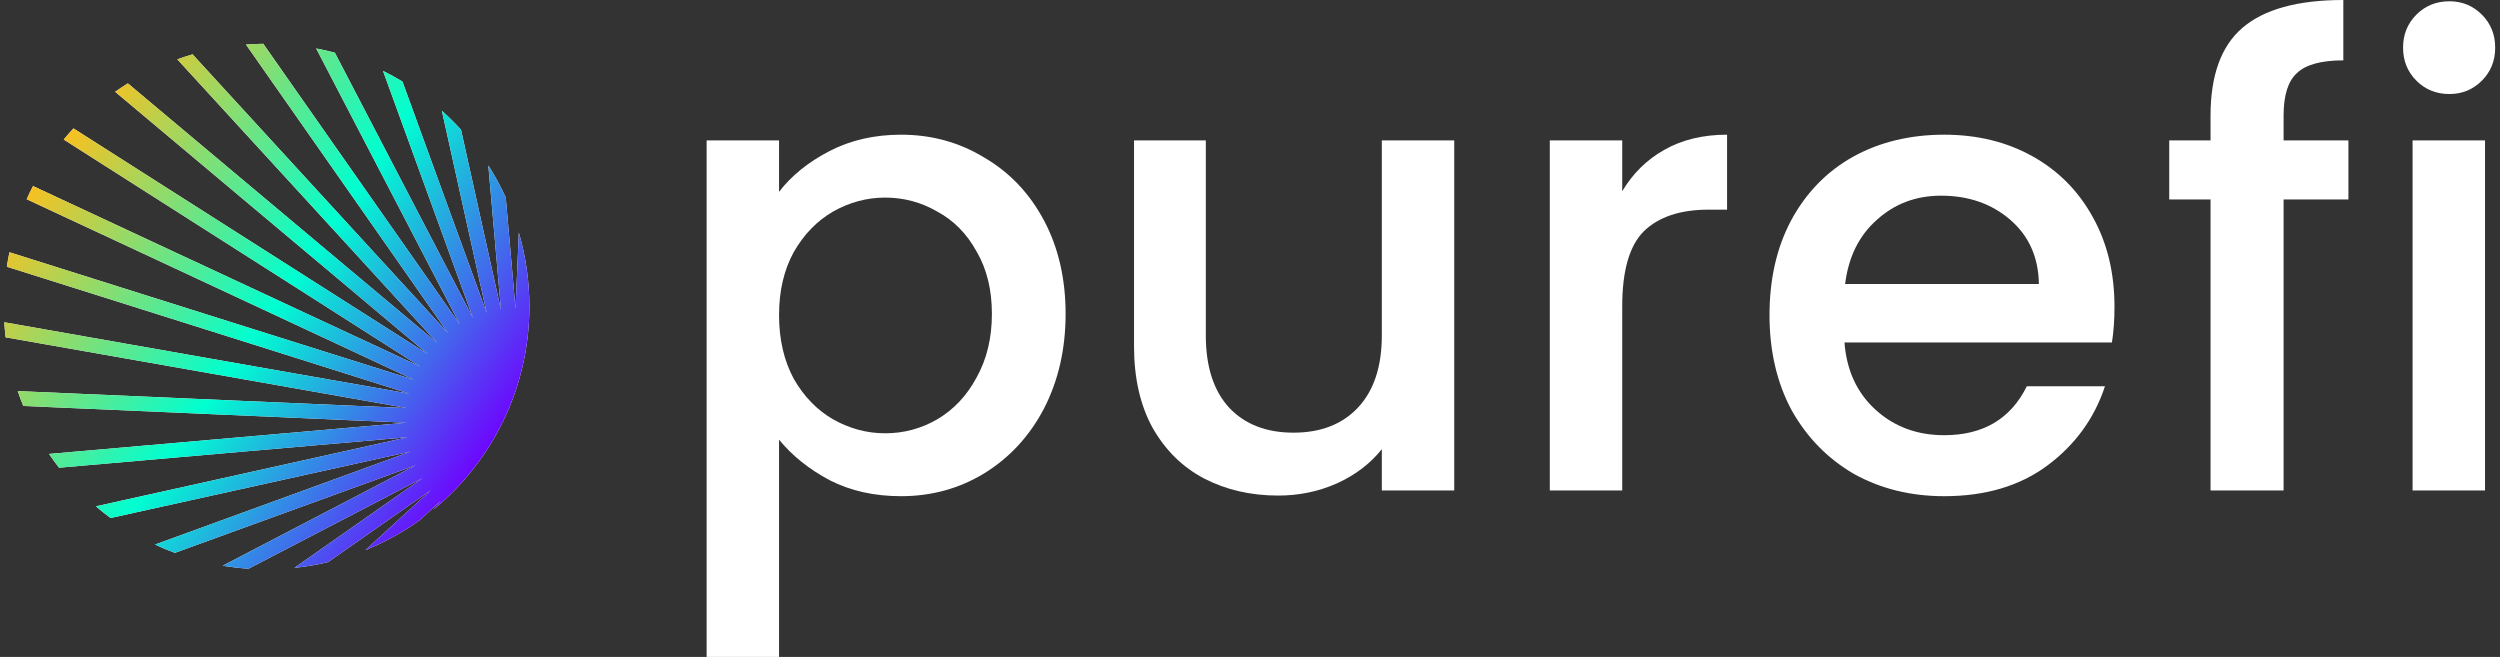 <svg width="137" height="36" viewBox="0 0 137 36" fill="none" xmlns="http://www.w3.org/2000/svg"><rect x="0" y="0" width="137" height="36" fill="#333333" stroke="none"/><g clip-path="url(#clip0_309_4097)"><path d="M42.692 10.514C43.365 9.632 44.282 8.89 45.443 8.286C46.603 7.683 47.915 7.381 49.377 7.381C51.048 7.381 52.568 7.799 53.938 8.634C55.331 9.447 56.421 10.596 57.211 12.081C58 13.566 58.395 15.273 58.395 17.199C58.395 19.126 58 20.855 57.211 22.387C56.421 23.895 55.331 25.079 53.938 25.938C52.568 26.773 51.048 27.191 49.377 27.191C47.915 27.191 46.615 26.901 45.477 26.321C44.34 25.717 43.412 24.975 42.692 24.093V36H38.723V7.694H42.692V10.514ZM54.356 17.199C54.356 15.876 54.077 14.739 53.52 13.787C52.986 12.812 52.267 12.081 51.361 11.594C50.48 11.083 49.528 10.828 48.507 10.828C47.509 10.828 46.557 11.083 45.651 11.594C44.77 12.104 44.05 12.847 43.493 13.822C42.959 14.797 42.692 15.946 42.692 17.269C42.692 18.592 42.959 19.752 43.493 20.75C44.05 21.725 44.77 22.468 45.651 22.979C46.557 23.489 47.509 23.744 48.507 23.744C49.528 23.744 50.48 23.489 51.361 22.979C52.267 22.445 52.986 21.679 53.52 20.681C54.077 19.683 54.356 18.522 54.356 17.199Z" fill="white"></path><path d="M79.692 7.694V26.878H75.724V24.615C75.097 25.404 74.273 26.031 73.251 26.495C72.254 26.936 71.186 27.157 70.049 27.157C68.54 27.157 67.182 26.843 65.975 26.217C64.791 25.59 63.851 24.662 63.155 23.431C62.482 22.201 62.145 20.716 62.145 18.975V7.694H66.079V18.383C66.079 20.101 66.509 21.424 67.368 22.352C68.226 23.257 69.399 23.71 70.884 23.71C72.37 23.71 73.542 23.257 74.401 22.352C75.282 21.424 75.724 20.101 75.724 18.383V7.694H79.692Z" fill="white"></path><path d="M88.898 10.479C89.479 9.505 90.245 8.75 91.196 8.216C92.171 7.659 93.32 7.381 94.643 7.381V11.489H93.634C92.078 11.489 90.895 11.884 90.082 12.673C89.293 13.462 88.898 14.832 88.898 16.781V26.878H84.929V7.694H88.898V10.479Z" fill="white"></path><path d="M115.874 16.816C115.874 17.536 115.827 18.186 115.734 18.766H101.077C101.193 20.298 101.762 21.528 102.783 22.456C103.804 23.385 105.058 23.849 106.543 23.849C108.678 23.849 110.187 22.955 111.069 21.168H115.352C114.771 22.932 113.715 24.383 112.183 25.52C110.674 26.634 108.794 27.191 106.543 27.191C104.709 27.191 103.061 26.785 101.599 25.973C100.16 25.137 99.023 23.977 98.187 22.491C97.375 20.982 96.969 19.242 96.969 17.269C96.969 15.296 97.363 13.566 98.152 12.081C98.965 10.572 100.09 9.412 101.529 8.599C102.992 7.787 104.663 7.381 106.543 7.381C108.353 7.381 109.967 7.775 111.382 8.565C112.798 9.354 113.901 10.468 114.69 11.907C115.479 13.323 115.874 14.959 115.874 16.816ZM111.731 15.563C111.708 14.1 111.185 12.928 110.164 12.046C109.143 11.164 107.878 10.723 106.369 10.723C105 10.723 103.827 11.164 102.853 12.046C101.878 12.905 101.297 14.077 101.112 15.563H111.731Z" fill="white"></path><path d="M128.693 10.932H125.141V26.878H121.138V10.932H118.874V7.694H121.138V6.337C121.138 4.132 121.718 2.53 122.878 1.532C124.062 0.511 125.907 0 128.414 0V3.308C127.207 3.308 126.36 3.54 125.873 4.004C125.385 4.445 125.141 5.222 125.141 6.337V7.694H128.693V10.932Z" fill="white"></path><path d="M134.23 5.153C133.51 5.153 132.906 4.909 132.419 4.422C131.932 3.934 131.688 3.331 131.688 2.611C131.688 1.892 131.932 1.288 132.419 0.801C132.906 0.314 133.51 0.07 134.23 0.07C134.926 0.07 135.518 0.314 136.005 0.801C136.493 1.288 136.736 1.892 136.736 2.611C136.736 3.331 136.493 3.934 136.005 4.422C135.518 4.909 134.926 5.153 134.23 5.153ZM136.179 7.695V26.878H132.21V7.695H136.179Z" fill="white"></path><path fill-rule="evenodd" clip-rule="evenodd" d="M9.718 3.252L23.966 18.8L7.006 4.569C6.769 4.716 6.538 4.87 6.311 5.03L23.451 19.413L4.025 7.037C3.842 7.235 3.665 7.438 3.493 7.647L23.021 20.087L1.81 10.197C1.688 10.433 1.572 10.673 1.463 10.917L22.683 20.813L0.518 13.824C0.463 14.086 0.415 14.351 0.375 14.617L22.443 21.576L0.236 17.66C0.252 17.937 0.276 18.212 0.308 18.485L22.304 22.363L0.972 21.432C1.065 21.707 1.167 21.979 1.276 22.246L22.269 23.163L2.687 24.876C2.862 25.134 3.045 25.385 3.236 25.631L22.339 23.96L5.255 27.747C5.516 27.97 5.785 28.183 6.061 28.387L22.512 24.741L8.498 29.841C8.852 30.008 9.214 30.16 9.584 30.297L22.785 25.492L12.207 31C12.67 31.077 13.142 31.133 13.62 31.166L23.155 26.202L16.131 31.12C16.76 31.054 17.377 30.948 17.978 30.803L23.614 26.857L20.023 30.147C21.085 29.716 22.084 29.162 23.002 28.503L24.154 27.447L23.753 27.925C26.963 25.284 29.011 21.281 29.011 16.799C29.011 15.392 28.809 14.031 28.432 12.745L28.25 16.915L27.717 10.827C27.439 10.216 27.119 9.628 26.76 9.067L27.453 16.984L25.264 7.111C24.932 6.746 24.581 6.398 24.214 6.069L26.672 17.158L22.054 4.47C21.709 4.261 21.354 4.066 20.99 3.886L25.92 17.431L18.351 2.89C18.014 2.799 17.672 2.721 17.326 2.655L25.211 17.801L14.427 2.4C14.109 2.404 13.793 2.419 13.481 2.443L24.555 18.259L10.553 2.979C10.271 3.061 9.993 3.152 9.718 3.252Z" fill="white"></path><path fill-rule="evenodd" clip-rule="evenodd" d="M9.718 3.252L23.966 18.8L7.006 4.569C6.769 4.716 6.538 4.87 6.311 5.03L23.451 19.413L4.025 7.037C3.842 7.235 3.665 7.438 3.493 7.647L23.021 20.087L1.81 10.197C1.688 10.433 1.572 10.673 1.463 10.917L22.683 20.813L0.518 13.824C0.463 14.086 0.415 14.351 0.375 14.617L22.443 21.576L0.236 17.66C0.252 17.937 0.276 18.212 0.308 18.485L22.304 22.363L0.972 21.432C1.065 21.707 1.167 21.979 1.276 22.246L22.269 23.163L2.687 24.876C2.862 25.134 3.045 25.385 3.236 25.631L22.339 23.96L5.255 27.747C5.516 27.97 5.785 28.183 6.061 28.387L22.512 24.741L8.498 29.841C8.852 30.008 9.214 30.16 9.584 30.297L22.785 25.492L12.207 31C12.67 31.077 13.142 31.133 13.62 31.166L23.155 26.202L16.131 31.12C16.76 31.054 17.377 30.948 17.978 30.803L23.614 26.857L20.023 30.147C21.085 29.716 22.084 29.162 23.002 28.503L24.154 27.447L23.753 27.925C26.963 25.284 29.011 21.281 29.011 16.799C29.011 15.392 28.809 14.031 28.432 12.745L28.25 16.915L27.717 10.827C27.439 10.216 27.119 9.628 26.76 9.067L27.453 16.984L25.264 7.111C24.932 6.746 24.581 6.398 24.214 6.069L26.672 17.158L22.054 4.47C21.709 4.261 21.354 4.066 20.99 3.886L25.92 17.431L18.351 2.89C18.014 2.799 17.672 2.721 17.326 2.655L25.211 17.801L14.427 2.4C14.109 2.404 13.793 2.419 13.481 2.443L24.555 18.259L10.553 2.979C10.271 3.061 9.993 3.152 9.718 3.252Z" fill="url(#paint0_linear_309_4097)"></path></g><defs><linearGradient id="paint0_linear_309_4097" x1="26.878" y1="25.074" x2="2.676" y2="8.181" gradientUnits="userSpaceOnUse"><stop stop-color="#7000FF"></stop><stop offset="0.49" stop-color="#00FFD1"></stop><stop offset="1" stop-color="#FFBF1C"></stop></linearGradient><clipPath id="clip0_309_4097"><rect width="137" height="36" fill="white"></rect></clipPath></defs></svg>